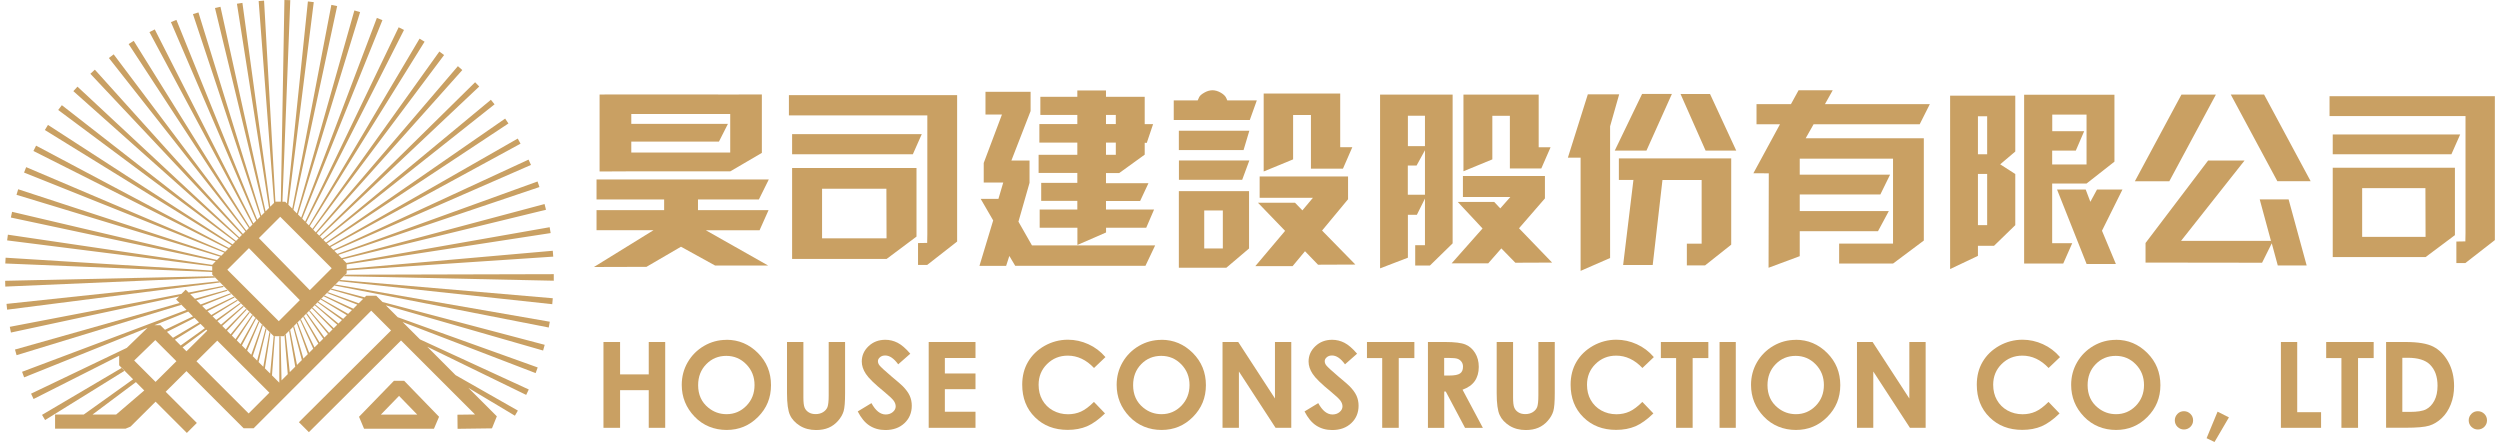 <svg width="328" height="58" viewBox="0 0 328 58" fill="none" xmlns="http://www.w3.org/2000/svg">
<g clip-path="url(#clip0_32_1306)">
<path d="M49.365 38.8H48.055L47.845 39.01L43.475 37.86L43.355 37.98L47.645 39.21L47.065 39.79L43.005 38.33L42.895 38.44L46.885 39.97L46.355 40.5L42.575 38.76L42.465 38.87L46.175 40.68L45.675 41.18L42.155 39.18L42.055 39.28L45.505 41.35L45.025 41.83L41.755 39.58L41.655 39.67L44.865 41.99L44.405 42.45L41.375 39.95L41.285 40.04L44.245 42.6L43.785 43.06L40.995 40.33L40.905 40.42L43.635 43.21L43.175 43.67L40.625 40.7L40.535 40.79L43.025 43.82L42.565 44.28L40.255 41.07L40.155 41.17L42.405 44.44L41.925 44.92L39.865 41.46L39.765 41.56L41.765 45.08L41.265 45.58L39.465 41.86L39.365 41.96L41.095 45.75L40.565 46.28L39.045 42.28L38.935 42.39L40.385 46.46L39.805 47.04L38.575 42.75L38.455 42.87L39.605 47.24L38.965 47.88L38.065 43.26L37.925 43.4L38.735 48.11L38.015 48.83L37.485 43.84L37.325 44L37.755 49.09L36.935 49.91L36.815 44.11H36.645V50.21L35.685 49.25L36.065 44.11H35.905L35.445 49.01L34.755 48.33L35.475 43.69L35.345 43.56L34.545 48.12L33.925 47.5L34.965 43.18L34.845 43.06L33.735 47.31L33.155 46.73L34.485 42.7L34.365 42.59L32.965 46.55L32.425 46.01L34.025 42.25L33.915 42.14L32.245 45.83L31.735 45.32L33.595 41.82L33.485 41.72L31.555 45.15L31.065 44.66L33.175 41.41L33.075 41.31L30.895 44.5L30.415 44.02L32.775 41.01L32.675 40.91L30.255 43.86L29.785 43.39L32.375 40.62L32.275 40.52L29.625 43.23L29.155 42.76L31.985 40.23L31.885 40.13L28.995 42.6L28.525 42.13L31.595 39.84L31.495 39.74L28.365 41.97L27.885 41.49L31.195 39.44L31.095 39.34L27.725 41.33L27.225 40.83L30.785 39.03L30.675 38.92L27.045 40.66L26.515 40.13L30.335 38.59L30.225 38.48L26.325 39.95L25.765 39.39L29.875 38.14L29.755 38.02L25.575 39.2L24.955 38.59L29.365 37.64L29.235 37.51L24.745 38.38L24.365 38L23.805 38.56L1.285 42.88C1.335 43.13 1.385 43.38 1.435 43.63L23.505 38.89L23.105 39.29L27.195 43.38L24.465 46.09L23.955 45.58L27.065 43.25L26.875 43.06L23.705 45.33L22.945 44.57L26.305 42.49L26.115 42.3L22.695 44.32L21.905 43.54L25.525 41.71L25.325 41.51L21.645 43.27L21.045 42.67H20.255L24.695 40.88L24.475 40.66L2.895 48.78C2.985 49.02 3.075 49.27 3.165 49.51L19.365 43L16.635 45.64L4.075 51.65C4.185 51.88 4.295 52.12 4.405 52.35L15.635 46.68V47.93L19.095 51.4L18.925 51.23L15.235 54.39H12.135L17.835 50.13L17.465 49.76L10.985 54.39H7.225V56.24H16.475L17.125 55.97L20.415 52.7L24.515 56.8L25.825 55.49L21.735 51.4L24.465 48.69L31.965 56.19H33.275L37.305 52.16L48.705 40.76L51.305 43.36L39.215 55.39L40.525 56.7L52.615 44.67L62.325 54.38L60.015 54.41L60.035 56.26L64.545 56.2L65.185 54.62L61.455 50.89L67.555 54.54C67.685 54.32 67.815 54.09 67.945 53.87L59.775 49.22L56.055 45.49L69.035 51.81C69.145 51.58 69.265 51.34 69.375 51.1L55.105 44.53L53.265 42.69L52.825 42.25L70.275 48.95C70.365 48.71 70.465 48.46 70.545 48.21L52.185 41.62L50.625 40.06L71.255 45.99C71.325 45.74 71.395 45.49 71.465 45.24L50.185 39.62L49.355 38.79L49.365 38.8ZM20.415 50.11L17.605 47.3L20.375 44.62L23.145 47.39L20.415 50.1V50.11ZM32.615 54.24L25.775 47.4L28.505 44.69L35.345 51.52L32.625 54.24H32.615Z" fill="#C9A063"/>
<path d="M51.685 49.96L47.105 54.68L47.765 56.25H56.935L57.605 54.68L53.025 49.96H51.695H51.685ZM49.965 54.4L52.355 51.94L54.745 54.4H49.965Z" fill="#C9A063"/>
<path d="M27.855 36.04L35.915 44.11H37.225L45.485 35.85V35.48L72.585 33.67C72.565 33.42 72.545 33.16 72.525 32.9L45.485 35.28V34.7L72.245 30.58C72.205 30.33 72.165 30.07 72.115 29.81L45.455 34.5L44.975 34.02L71.635 27.52C71.575 27.27 71.505 27.02 71.445 26.77L44.825 33.87L44.395 33.44L70.775 24.54C70.695 24.3 70.605 24.05 70.525 23.81L44.265 33.31L43.865 32.91L69.665 21.64C69.565 21.41 69.455 21.17 69.345 20.94L43.735 32.78L43.365 32.41L68.295 18.85C68.175 18.62 68.045 18.4 67.925 18.18L43.245 32.29L42.895 31.94L66.705 16.2C66.565 15.99 66.415 15.77 66.275 15.56L42.775 31.82L42.435 31.48L64.885 13.69C64.725 13.49 64.565 13.29 64.405 13.09L42.325 31.37L41.995 31.04L62.875 11.35C62.695 11.16 62.515 10.98 62.335 10.79L41.885 30.92L41.555 30.59L60.655 9.19C60.465 9.02 60.265 8.85 60.075 8.68L41.435 30.48L41.095 30.14L58.265 7.22C58.065 7.07 57.855 6.91 57.645 6.76L40.995 30.02L40.645 29.67L55.705 5.47C55.485 5.33 55.265 5.2 55.045 5.07L40.525 29.57L40.165 29.21L53.005 3.93C52.775 3.81 52.545 3.7 52.305 3.58L40.035 29.07L39.655 28.69L50.175 2.64C49.935 2.54 49.695 2.45 49.445 2.35L39.515 28.55L39.095 28.13L47.245 1.59C46.995 1.51 46.745 1.44 46.495 1.37L38.955 28L38.495 27.54L44.235 0.8C43.985 0.75 43.725 0.69 43.475 0.64L38.345 27.37L37.835 26.86L41.165 0.28C40.915 0.25 40.655 0.22 40.395 0.19L37.645 26.69L37.425 26.47H37.055L38.085 0.02C37.825 0.02 37.565 0 37.315 0L36.845 26.46H36.135L34.645 0.08C34.405 0.1 34.175 0.12 33.935 0.14L35.955 26.62L35.455 27.12L31.805 0.38C31.565 0.41 31.325 0.45 31.085 0.49L35.295 27.28L34.845 27.73L28.925 0.89C28.685 0.94 28.445 1 28.205 1.05L34.695 27.88L34.275 28.3L26.035 1.63C25.795 1.7 25.555 1.78 25.315 1.85L34.145 28.43L33.755 28.82L23.145 2.61C22.905 2.7 22.665 2.8 22.425 2.9L33.615 28.95L33.245 29.32L20.305 3.86C20.075 3.97 19.835 4.09 19.605 4.21L33.125 29.45L32.775 29.81L17.545 5.36C17.325 5.49 17.095 5.64 16.875 5.78L32.655 29.92L32.315 30.26L14.915 7.13C14.705 7.29 14.485 7.45 14.285 7.61L32.205 30.37L32.015 30.56L31.875 30.7L12.445 9.14C12.245 9.32 12.055 9.5 11.855 9.68L31.745 30.82L31.405 31.15L10.165 11.37C9.985 11.56 9.805 11.76 9.625 11.96L31.305 31.27L30.965 31.61L8.115 13.8C7.955 14.01 7.795 14.22 7.635 14.43L30.855 31.72L30.515 32.06L6.295 16.39C6.155 16.61 6.015 16.83 5.885 17.06L30.395 32.19L30.045 32.54L4.735 19.11C4.615 19.34 4.495 19.57 4.385 19.81L29.915 32.66L29.545 33.03L3.435 21.93C3.335 22.17 3.245 22.41 3.155 22.64L29.435 33.15L29.035 33.55L2.385 24.83C2.305 25.07 2.235 25.32 2.165 25.56L28.895 33.68L28.465 34.11L1.585 27.79C1.525 28.04 1.475 28.29 1.425 28.54L28.305 34.27L27.855 34.73V34.75L1.035 30.79C1.005 31.04 0.965 31.29 0.935 31.54L27.845 34.94V35.5L0.735 33.81C0.725 34.06 0.705 34.32 0.695 34.57L27.845 35.69V36.04H27.855ZM43.525 35.19L40.645 38.07L33.965 31.24L36.765 28.44L43.515 35.19H43.525ZM32.655 32.55L39.335 39.38L36.575 42.14L29.825 35.39L32.655 32.56V32.55Z" fill="#C9A063"/>
<path d="M43.865 37.46L71.995 42.97C72.045 42.72 72.095 42.46 72.135 42.21L44.005 37.32L43.865 37.46Z" fill="#C9A063"/>
<path d="M72.665 35.97L45.295 36.04L45.095 36.24L72.655 36.83C72.655 36.57 72.655 36.32 72.655 36.06V35.97H72.665Z" fill="#C9A063"/>
<path d="M44.435 36.891L72.455 39.91C72.485 39.651 72.505 39.391 72.525 39.13L44.585 36.73L44.425 36.891H44.435Z" fill="#C9A063"/>
<path d="M23.575 39.75L1.965 45.86C2.035 46.1 2.105 46.35 2.175 46.6L23.805 39.99L23.575 39.76V39.75Z" fill="#C9A063"/>
<path d="M15.965 48.27L5.515 54.429C5.645 54.66 5.775 54.88 5.915 55.109L16.335 48.65L15.955 48.27H15.965Z" fill="#C9A063"/>
<path d="M28.055 36.24L0.675 36.84C0.675 37.09 0.685 37.35 0.695 37.6L28.225 36.42L28.055 36.25V36.24Z" fill="#C9A063"/>
<path d="M28.715 36.9L0.855 39.87C0.875 40.12 0.905 40.37 0.935 40.63L28.855 37.06L28.705 36.91L28.715 36.9Z" fill="#C9A063"/>
<path d="M92.605 30.21L100.785 34.84H93.825L89.345 32.37L84.815 35.01L77.925 35.03L85.745 30.2H78.265V27.57H87.135V26.17H78.265V23.55H100.865L99.565 26.17H91.575V27.57H100.835L99.655 30.21H92.615H92.605ZM78.665 12.4L82.825 12.39L96.355 12.4L99.955 12.39V20.06L95.815 22.48H82.835L78.675 22.5V22.48H78.665V12.41H78.675L78.665 12.4ZM82.825 20.01H95.805V14.96H82.825V16.25H95.505L94.325 18.58H82.825V20.01Z" fill="#C9A063"/>
<path d="M125.575 12.48V31.691L121.645 34.761H120.445V31.89L121.645 31.87L121.665 30.75V15.14H103.505V12.48H125.575ZM119.775 20.241H103.925V17.601H120.935L119.765 20.241H119.775ZM120.245 22.041V31.041L116.325 33.971H103.925V22.041H120.245ZM107.855 24.761V31.27H116.315L116.295 24.761H107.855Z" fill="#C9A063"/>
<path d="M133.635 29.11L135.395 32.2H151.555L150.285 34.87H133.195L132.425 33.58L132.005 34.88H128.505L130.305 28.92L128.665 26.09H130.995L131.625 23.95H129.065V21.38L131.455 15.03H129.295V12.04H135.215V14.57L132.695 21.06H135.075V23.99L133.615 29.1L133.635 29.11ZM141.345 27.47V26.35H136.605V23.99H141.345V22.69H136.265V20.31H141.345V18.71H136.365V16.28H141.345V15.08H136.495V12.7H141.345V11.87H145.105V12.7H150.185V16.29H151.285L150.455 18.75L150.185 18.73V20.29L146.835 22.71H145.105V24.04H150.675L149.585 26.37H145.105V27.49H151.415L150.385 29.88H145.115V30.5L141.355 32.14V29.88H136.405V27.49H141.355L141.345 27.47ZM145.105 16.28H146.395V15.08H145.105V16.28ZM145.105 20.31H146.395V18.71H145.105V20.31Z" fill="#C9A063"/>
<path d="M157.135 13.17C157.175 13.07 157.245 12.93 157.335 12.74C157.425 12.55 157.645 12.36 157.995 12.16C158.335 11.96 158.695 11.85 159.065 11.84C159.425 11.84 159.805 11.95 160.185 12.17C160.565 12.39 160.815 12.65 160.925 12.95L161.015 13.17H164.895L163.975 15.74H153.995V13.17H157.125H157.135ZM163.915 17.15L163.155 19.69H154.665V17.15H163.915ZM163.915 21.05L162.975 23.59H154.675V21.05H163.925H163.915ZM163.875 25.08V32.6L160.895 35.13H154.665V25.08H163.875ZM157.995 32.6H160.435V27.61H157.995V32.6ZM170.875 27.6L172.255 25.95H165.265V23.15H176.865V26.14L173.455 30.25L177.825 34.71L172.925 34.73L171.215 32.96L169.585 34.92H164.695L168.605 30.29L165.045 26.6H169.905L170.875 27.6ZM176.185 22.13H171.995V15.09H169.655V20.91L165.795 22.5V12.27H175.835V19.31H177.425L176.195 22.13H176.185Z" fill="#C9A063"/>
<path d="M190.585 12.41V31.93L187.605 34.84H185.675V32.17H186.955V26.05L185.895 28.18H184.715V33.81L181.065 35.21V12.41H190.575H190.585ZM184.715 19.17H186.955V15.18H184.715V19.17ZM184.715 25.55H186.955V19.71L185.855 21.72H184.705V25.55H184.715ZM194.515 29.98L191.255 26.49H196.035L196.835 27.34L198.155 25.85H191.935V23.09H202.695V26.03L199.295 29.95L203.635 34.45L198.815 34.47L196.975 32.59L195.255 34.55H190.455L194.515 29.97V29.98ZM202.215 22.1H198.095V15.19H195.795V20.91L192.005 22.47V12.41H201.875V19.32H203.435L202.225 22.09L202.215 22.1Z" fill="#C9A063"/>
<path d="M208.325 12.38H212.435L211.245 16.57V33.85L207.375 35.54V20.69H205.705L208.325 12.37V12.38ZM215.445 12.32H219.355L216.015 19.76H211.855L215.445 12.32ZM214.325 23.61H212.395V20.78H227.135V32.1L223.705 34.82H221.315V31.97H223.255V23.62H218.115L216.835 34.77H212.955L214.305 23.62L214.325 23.61ZM220.475 12.33H224.355L227.795 19.76H223.775L220.485 12.33H220.475Z" fill="#C9A063"/>
<path d="M232.065 22.74L230.045 22.73L233.535 16.3H230.455V13.66H234.975L235.975 11.84H240.455L239.435 13.66H253.195L251.865 16.3H237.945L236.905 18.14H252.405V31.56L248.365 34.58H241.295V31.96H248.365V20.82H236.125V22.92H247.975L246.705 25.51H236.125V27.69H247.815L246.395 30.33H236.125V33.61L232.035 35.13L232.065 22.74Z" fill="#C9A063"/>
<path d="M259.505 32.24V33.57L255.855 35.3V12.55H264.405V19.88L262.425 21.56L264.405 22.83V29.54L261.615 32.25H259.505V32.24ZM259.505 20.24H260.715V15.25H259.505V20.24ZM259.505 22.81V29.54H260.715V22.82H259.505V22.81ZM265.565 12.43H277.415V21.21L273.755 24.08H269.245V31.91H271.875L270.695 34.58H265.565V12.45V12.43ZM273.765 15.04H269.255V17.21H273.445L272.345 19.76H269.245V21.58H273.755V15.04H273.765ZM275.775 30.26L277.605 34.64H273.765L269.885 24.87H273.645L274.255 26.48L275.125 24.87H278.465L275.785 30.26H275.775Z" fill="#C9A063"/>
<path d="M290.725 12.41L284.615 23.78H280.095L286.205 12.41H290.725ZM297.945 31.58L296.475 26.16H300.265L302.635 34.83H298.845L298.055 31.92L296.785 34.47L281.495 34.45V31.88L289.705 21.06H294.485L286.155 31.6H297.955L297.945 31.58ZM292.675 12.4H297.045L303.155 23.77H298.785L292.675 12.4Z" fill="#C9A063"/>
<path d="M327.325 12.62V31.5L323.455 34.51H322.275V31.69L323.455 31.67L323.475 30.57V15.23H305.635V12.62H327.315H327.325ZM321.625 20.24H306.055V17.64H322.775L321.625 20.24ZM322.085 22.01V30.85L318.235 33.73H306.055V22.01H322.095H322.085ZM309.915 24.68V31.08H318.235L318.215 24.68H309.925H309.915Z" fill="#C9A063"/>
<path d="M79.175 44.87H81.355V49.12H85.115V44.87H87.275V56.13H85.115V51.19H81.355V56.13H79.175V44.87Z" fill="#C9A063"/>
<path d="M95.325 44.58C96.915 44.58 98.285 45.16 99.435 46.31C100.585 47.46 101.155 48.87 101.155 50.53C101.155 52.19 100.595 53.56 99.455 54.7C98.325 55.84 96.955 56.41 95.335 56.41C93.715 56.41 92.235 55.83 91.125 54.66C90.005 53.49 89.445 52.1 89.445 50.5C89.445 49.42 89.705 48.43 90.225 47.53C90.745 46.63 91.465 45.91 92.375 45.38C93.285 44.85 94.265 44.59 95.315 44.59M95.295 46.69C94.255 46.69 93.375 47.05 92.665 47.78C91.955 48.5 91.595 49.42 91.595 50.54C91.595 51.78 92.045 52.77 92.935 53.49C93.635 54.06 94.425 54.34 95.325 54.34C96.345 54.34 97.205 53.97 97.925 53.24C98.645 52.5 98.995 51.6 98.995 50.52C98.995 49.44 98.635 48.54 97.915 47.8C97.195 47.06 96.315 46.69 95.285 46.69" fill="#C9A063"/>
<path d="M103.255 44.87H105.405V52.15C105.405 52.78 105.455 53.22 105.565 53.48C105.675 53.74 105.855 53.95 106.105 54.1C106.355 54.26 106.665 54.33 107.015 54.33C107.395 54.33 107.715 54.24 107.995 54.07C108.265 53.9 108.455 53.68 108.565 53.41C108.665 53.14 108.725 52.63 108.725 51.88V44.87H110.875V51.58C110.875 52.71 110.815 53.5 110.685 53.94C110.555 54.38 110.315 54.8 109.955 55.21C109.595 55.62 109.185 55.92 108.715 56.12C108.245 56.32 107.695 56.42 107.075 56.42C106.255 56.42 105.545 56.23 104.945 55.86C104.345 55.48 103.905 55.02 103.645 54.45C103.385 53.89 103.255 52.93 103.255 51.59V44.88V44.87Z" fill="#C9A063"/>
<path d="M119.435 46.4L117.845 47.8C117.285 47.03 116.725 46.64 116.145 46.64C115.865 46.64 115.635 46.71 115.455 46.87C115.275 47.02 115.185 47.19 115.185 47.38C115.185 47.57 115.245 47.75 115.375 47.92C115.545 48.14 116.075 48.63 116.945 49.37C117.765 50.05 118.255 50.48 118.435 50.66C118.865 51.1 119.175 51.52 119.355 51.92C119.535 52.32 119.625 52.76 119.625 53.23C119.625 54.15 119.305 54.92 118.665 55.52C118.025 56.12 117.195 56.42 116.165 56.42C115.365 56.42 114.665 56.22 114.065 55.83C113.465 55.44 112.965 54.82 112.535 53.98L114.335 52.89C114.875 53.89 115.505 54.38 116.205 54.38C116.575 54.38 116.885 54.27 117.135 54.06C117.385 53.85 117.515 53.6 117.515 53.32C117.515 53.07 117.425 52.81 117.235 52.55C117.045 52.3 116.625 51.91 115.985 51.38C114.755 50.38 113.965 49.61 113.605 49.06C113.245 48.52 113.065 47.97 113.065 47.43C113.065 46.65 113.365 45.98 113.955 45.42C114.545 44.86 115.285 44.58 116.155 44.58C116.715 44.58 117.255 44.71 117.765 44.97C118.275 45.23 118.825 45.7 119.415 46.39" fill="#C9A063"/>
<path d="M121.845 44.87H127.985V46.97H123.965V49H127.985V51.06H123.965V54.02H127.985V56.13H121.845V44.87Z" fill="#C9A063"/>
<path d="M145.035 46.85L143.535 48.28C142.515 47.2 141.365 46.66 140.095 46.66C139.015 46.66 138.115 47.03 137.375 47.76C136.635 48.49 136.265 49.4 136.265 50.48C136.265 51.23 136.425 51.9 136.755 52.48C137.085 53.06 137.545 53.52 138.135 53.85C138.735 54.18 139.395 54.35 140.125 54.35C140.745 54.35 141.315 54.23 141.825 54C142.335 53.77 142.905 53.35 143.525 52.73L144.975 54.24C144.145 55.05 143.355 55.61 142.615 55.93C141.875 56.24 141.035 56.4 140.085 56.4C138.335 56.4 136.905 55.85 135.785 54.74C134.665 53.63 134.115 52.21 134.115 50.47C134.115 49.35 134.365 48.35 134.875 47.48C135.385 46.61 136.105 45.91 137.055 45.37C138.005 44.84 139.025 44.57 140.115 44.57C141.045 44.57 141.935 44.77 142.795 45.16C143.655 45.55 144.395 46.11 145.015 46.83" fill="#C9A063"/>
<path d="M152.385 44.58C153.975 44.58 155.345 45.16 156.495 46.31C157.645 47.46 158.215 48.87 158.215 50.53C158.215 52.19 157.645 53.56 156.515 54.7C155.385 55.84 154.015 56.41 152.395 56.41C150.775 56.41 149.305 55.83 148.185 54.66C147.065 53.49 146.505 52.1 146.505 50.5C146.505 49.42 146.765 48.43 147.285 47.53C147.805 46.63 148.525 45.91 149.435 45.38C150.345 44.85 151.325 44.59 152.375 44.59M152.355 46.69C151.315 46.69 150.435 47.05 149.725 47.78C149.015 48.51 148.665 49.42 148.665 50.54C148.665 51.78 149.115 52.77 150.005 53.49C150.705 54.06 151.495 54.34 152.395 54.34C153.415 54.34 154.275 53.97 154.995 53.24C155.705 52.5 156.065 51.6 156.065 50.52C156.065 49.44 155.705 48.54 154.985 47.8C154.265 47.06 153.385 46.69 152.355 46.69Z" fill="#C9A063"/>
<path d="M160.395 44.87H162.455L167.275 52.28V44.87H169.415V56.13H167.355L162.545 48.74V56.13H160.395V44.87Z" fill="#C9A063"/>
<path d="M178.055 46.4L176.465 47.8C175.905 47.03 175.345 46.64 174.765 46.64C174.485 46.64 174.255 46.71 174.075 46.87C173.895 47.02 173.805 47.19 173.805 47.38C173.805 47.57 173.865 47.75 173.995 47.92C174.165 48.14 174.695 48.63 175.565 49.37C176.385 50.05 176.875 50.48 177.055 50.66C177.485 51.1 177.795 51.52 177.975 51.92C178.155 52.32 178.245 52.76 178.245 53.23C178.245 54.15 177.925 54.92 177.285 55.52C176.645 56.12 175.815 56.42 174.785 56.42C173.985 56.42 173.285 56.22 172.685 55.83C172.085 55.44 171.585 54.82 171.155 53.98L172.955 52.89C173.495 53.89 174.125 54.38 174.825 54.38C175.195 54.38 175.505 54.27 175.755 54.06C176.005 53.85 176.135 53.6 176.135 53.32C176.135 53.07 176.045 52.81 175.855 52.55C175.665 52.3 175.245 51.91 174.605 51.38C173.375 50.38 172.585 49.61 172.225 49.06C171.865 48.52 171.685 47.97 171.685 47.43C171.685 46.65 171.985 45.98 172.575 45.42C173.165 44.86 173.905 44.58 174.775 44.58C175.335 44.58 175.875 44.71 176.385 44.97C176.895 45.23 177.445 45.7 178.035 46.39" fill="#C9A063"/>
<path d="M179.345 44.87H185.565V46.98H183.515V56.13H181.345V46.98H179.345V44.87Z" fill="#C9A063"/>
<path d="M187.335 44.87H189.605C190.845 44.87 191.735 44.98 192.265 45.2C192.795 45.42 193.215 45.79 193.535 46.31C193.855 46.83 194.015 47.43 194.015 48.14C194.015 48.88 193.835 49.5 193.485 50C193.135 50.5 192.595 50.87 191.885 51.13L194.555 56.14H192.215L189.685 51.37H189.485V56.14H187.345V44.88L187.335 44.87ZM189.475 49.27H190.145C190.825 49.27 191.295 49.18 191.555 49C191.815 48.82 191.945 48.53 191.945 48.11C191.945 47.86 191.885 47.65 191.755 47.47C191.625 47.29 191.455 47.16 191.245 47.08C191.035 47 190.635 46.96 190.065 46.96H189.475V49.27Z" fill="#C9A063"/>
<path d="M196.365 44.87H198.515V52.15C198.515 52.78 198.565 53.22 198.675 53.48C198.785 53.74 198.965 53.95 199.215 54.1C199.465 54.26 199.775 54.33 200.125 54.33C200.505 54.33 200.825 54.24 201.105 54.07C201.375 53.9 201.565 53.68 201.675 53.41C201.775 53.14 201.835 52.63 201.835 51.88V44.87H203.985V51.58C203.985 52.71 203.925 53.5 203.795 53.94C203.665 54.38 203.425 54.8 203.065 55.21C202.705 55.62 202.295 55.92 201.825 56.12C201.355 56.32 200.805 56.42 200.185 56.42C199.365 56.42 198.655 56.23 198.055 55.86C197.455 55.48 197.015 55.02 196.755 54.45C196.495 53.89 196.365 52.93 196.365 51.59V44.88V44.87Z" fill="#C9A063"/>
<path d="M216.985 46.85L215.485 48.28C214.465 47.2 213.315 46.66 212.045 46.66C210.965 46.66 210.065 47.03 209.325 47.76C208.585 48.49 208.215 49.4 208.215 50.48C208.215 51.23 208.375 51.9 208.705 52.48C209.035 53.06 209.495 53.52 210.085 53.85C210.685 54.18 211.345 54.35 212.075 54.35C212.695 54.35 213.265 54.23 213.775 54C214.285 53.77 214.855 53.35 215.475 52.73L216.925 54.24C216.095 55.05 215.305 55.61 214.565 55.93C213.825 56.24 212.985 56.4 212.035 56.4C210.285 56.4 208.855 55.85 207.735 54.74C206.615 53.63 206.065 52.21 206.065 50.47C206.065 49.35 206.315 48.35 206.825 47.48C207.335 46.61 208.055 45.91 209.005 45.37C209.955 44.84 210.975 44.57 212.065 44.57C212.995 44.57 213.885 44.77 214.745 45.16C215.605 45.55 216.345 46.11 216.965 46.83" fill="#C9A063"/>
<path d="M217.905 44.87H224.135V46.98H222.075V56.13H219.905V46.98H217.905V44.87Z" fill="#C9A063"/>
<path d="M227.735 44.87H225.605V56.13H227.735V44.87Z" fill="#C9A063"/>
<path d="M235.615 44.58C237.205 44.58 238.575 45.16 239.725 46.31C240.875 47.46 241.445 48.87 241.445 50.53C241.445 52.19 240.875 53.56 239.745 54.7C238.615 55.84 237.245 56.41 235.625 56.41C234.005 56.41 232.525 55.83 231.415 54.66C230.295 53.49 229.735 52.1 229.735 50.5C229.735 49.42 229.995 48.43 230.515 47.53C231.035 46.63 231.755 45.91 232.665 45.38C233.575 44.85 234.555 44.59 235.615 44.59M235.595 46.69C234.555 46.69 233.675 47.05 232.965 47.78C232.255 48.51 231.895 49.42 231.895 50.54C231.895 51.78 232.345 52.77 233.235 53.49C233.935 54.06 234.725 54.34 235.625 54.34C236.645 54.34 237.505 53.97 238.225 53.24C238.945 52.5 239.295 51.6 239.295 50.52C239.295 49.44 238.935 48.54 238.215 47.8C237.495 47.06 236.615 46.69 235.585 46.69" fill="#C9A063"/>
<path d="M243.635 44.87H245.685L250.505 52.28V44.87H252.645V56.13H250.585L245.775 48.74V56.13H243.635V44.87Z" fill="#C9A063"/>
<path d="M270.275 46.85L268.775 48.28C267.755 47.2 266.605 46.66 265.335 46.66C264.255 46.66 263.355 47.03 262.615 47.76C261.875 48.49 261.505 49.4 261.505 50.48C261.505 51.23 261.665 51.9 261.995 52.48C262.325 53.06 262.785 53.52 263.375 53.85C263.975 54.18 264.635 54.35 265.365 54.35C265.985 54.35 266.555 54.23 267.065 54C267.575 53.77 268.145 53.35 268.765 52.73L270.215 54.24C269.385 55.05 268.595 55.61 267.855 55.93C267.115 56.24 266.275 56.4 265.325 56.4C263.575 56.4 262.145 55.85 261.025 54.74C259.905 53.63 259.355 52.21 259.355 50.47C259.355 49.35 259.605 48.35 260.115 47.48C260.625 46.61 261.345 45.91 262.295 45.37C263.245 44.84 264.265 44.57 265.355 44.57C266.285 44.57 267.175 44.77 268.035 45.16C268.895 45.55 269.635 46.11 270.255 46.83" fill="#C9A063"/>
<path d="M277.615 44.58C279.205 44.58 280.575 45.16 281.725 46.31C282.875 47.46 283.445 48.87 283.445 50.53C283.445 52.19 282.875 53.56 281.745 54.7C280.615 55.84 279.245 56.41 277.625 56.41C276.005 56.41 274.535 55.83 273.415 54.66C272.295 53.49 271.735 52.1 271.735 50.5C271.735 49.42 271.995 48.43 272.515 47.53C273.035 46.63 273.755 45.91 274.665 45.38C275.575 44.85 276.555 44.59 277.605 44.59M277.585 46.69C276.545 46.69 275.665 47.05 274.955 47.78C274.245 48.51 273.895 49.42 273.895 50.54C273.895 51.78 274.345 52.77 275.235 53.49C275.935 54.06 276.725 54.34 277.625 54.34C278.645 54.34 279.505 53.97 280.225 53.24C280.935 52.5 281.295 51.6 281.295 50.52C281.295 49.44 280.935 48.54 280.215 47.8C279.495 47.06 278.615 46.69 277.585 46.69Z" fill="#C9A063"/>
<path d="M286.535 53.95C286.865 53.95 287.145 54.07 287.385 54.3C287.615 54.53 287.735 54.81 287.735 55.15C287.735 55.49 287.615 55.76 287.385 56C287.145 56.23 286.865 56.35 286.535 56.35C286.205 56.35 285.925 56.23 285.685 56C285.455 55.77 285.335 55.48 285.335 55.15C285.335 54.82 285.455 54.54 285.685 54.3C285.915 54.06 286.205 53.95 286.535 53.95Z" fill="#C9A063"/>
<path d="M290.945 54.01L292.435 54.76L290.545 57.99L289.505 57.49L290.945 54.01Z" fill="#C9A063"/>
<path d="M299.255 44.87H301.395V54.08H304.525V56.13H299.255V44.87Z" fill="#C9A063"/>
<path d="M305.195 44.87H311.425V46.98H309.375V56.13H307.195V46.98H305.195V44.87Z" fill="#C9A063"/>
<path d="M313.055 44.87H315.595C317.235 44.87 318.445 45.07 319.245 45.48C320.035 45.89 320.695 46.54 321.205 47.46C321.715 48.37 321.975 49.44 321.975 50.66C321.975 51.53 321.835 52.32 321.545 53.05C321.255 53.78 320.865 54.38 320.355 54.86C319.845 55.34 319.295 55.67 318.705 55.85C318.115 56.03 317.085 56.12 315.635 56.12H313.055V44.86V44.87ZM315.185 46.94V54.04H316.175C317.155 54.04 317.865 53.93 318.305 53.7C318.745 53.47 319.105 53.1 319.385 52.57C319.665 52.04 319.805 51.39 319.805 50.61C319.805 49.42 319.475 48.49 318.805 47.83C318.205 47.24 317.235 46.94 315.905 46.94H315.175H315.185Z" fill="#C9A063"/>
<path d="M325.095 53.95C325.425 53.95 325.705 54.07 325.945 54.3C326.175 54.53 326.295 54.81 326.295 55.15C326.295 55.49 326.175 55.76 325.945 56C325.705 56.23 325.425 56.35 325.095 56.35C324.765 56.35 324.485 56.23 324.245 56C324.015 55.77 323.895 55.48 323.895 55.15C323.895 54.82 324.015 54.54 324.245 54.3C324.475 54.06 324.765 53.95 325.095 53.95Z" fill="#C9A063"/>
</g>
<defs>
<clipPath id="clip0_32_1306">
<rect width="326.65" height="57.99" fill="white" transform="translate(0.675)"/>
</clipPath>
</defs>
</svg>
